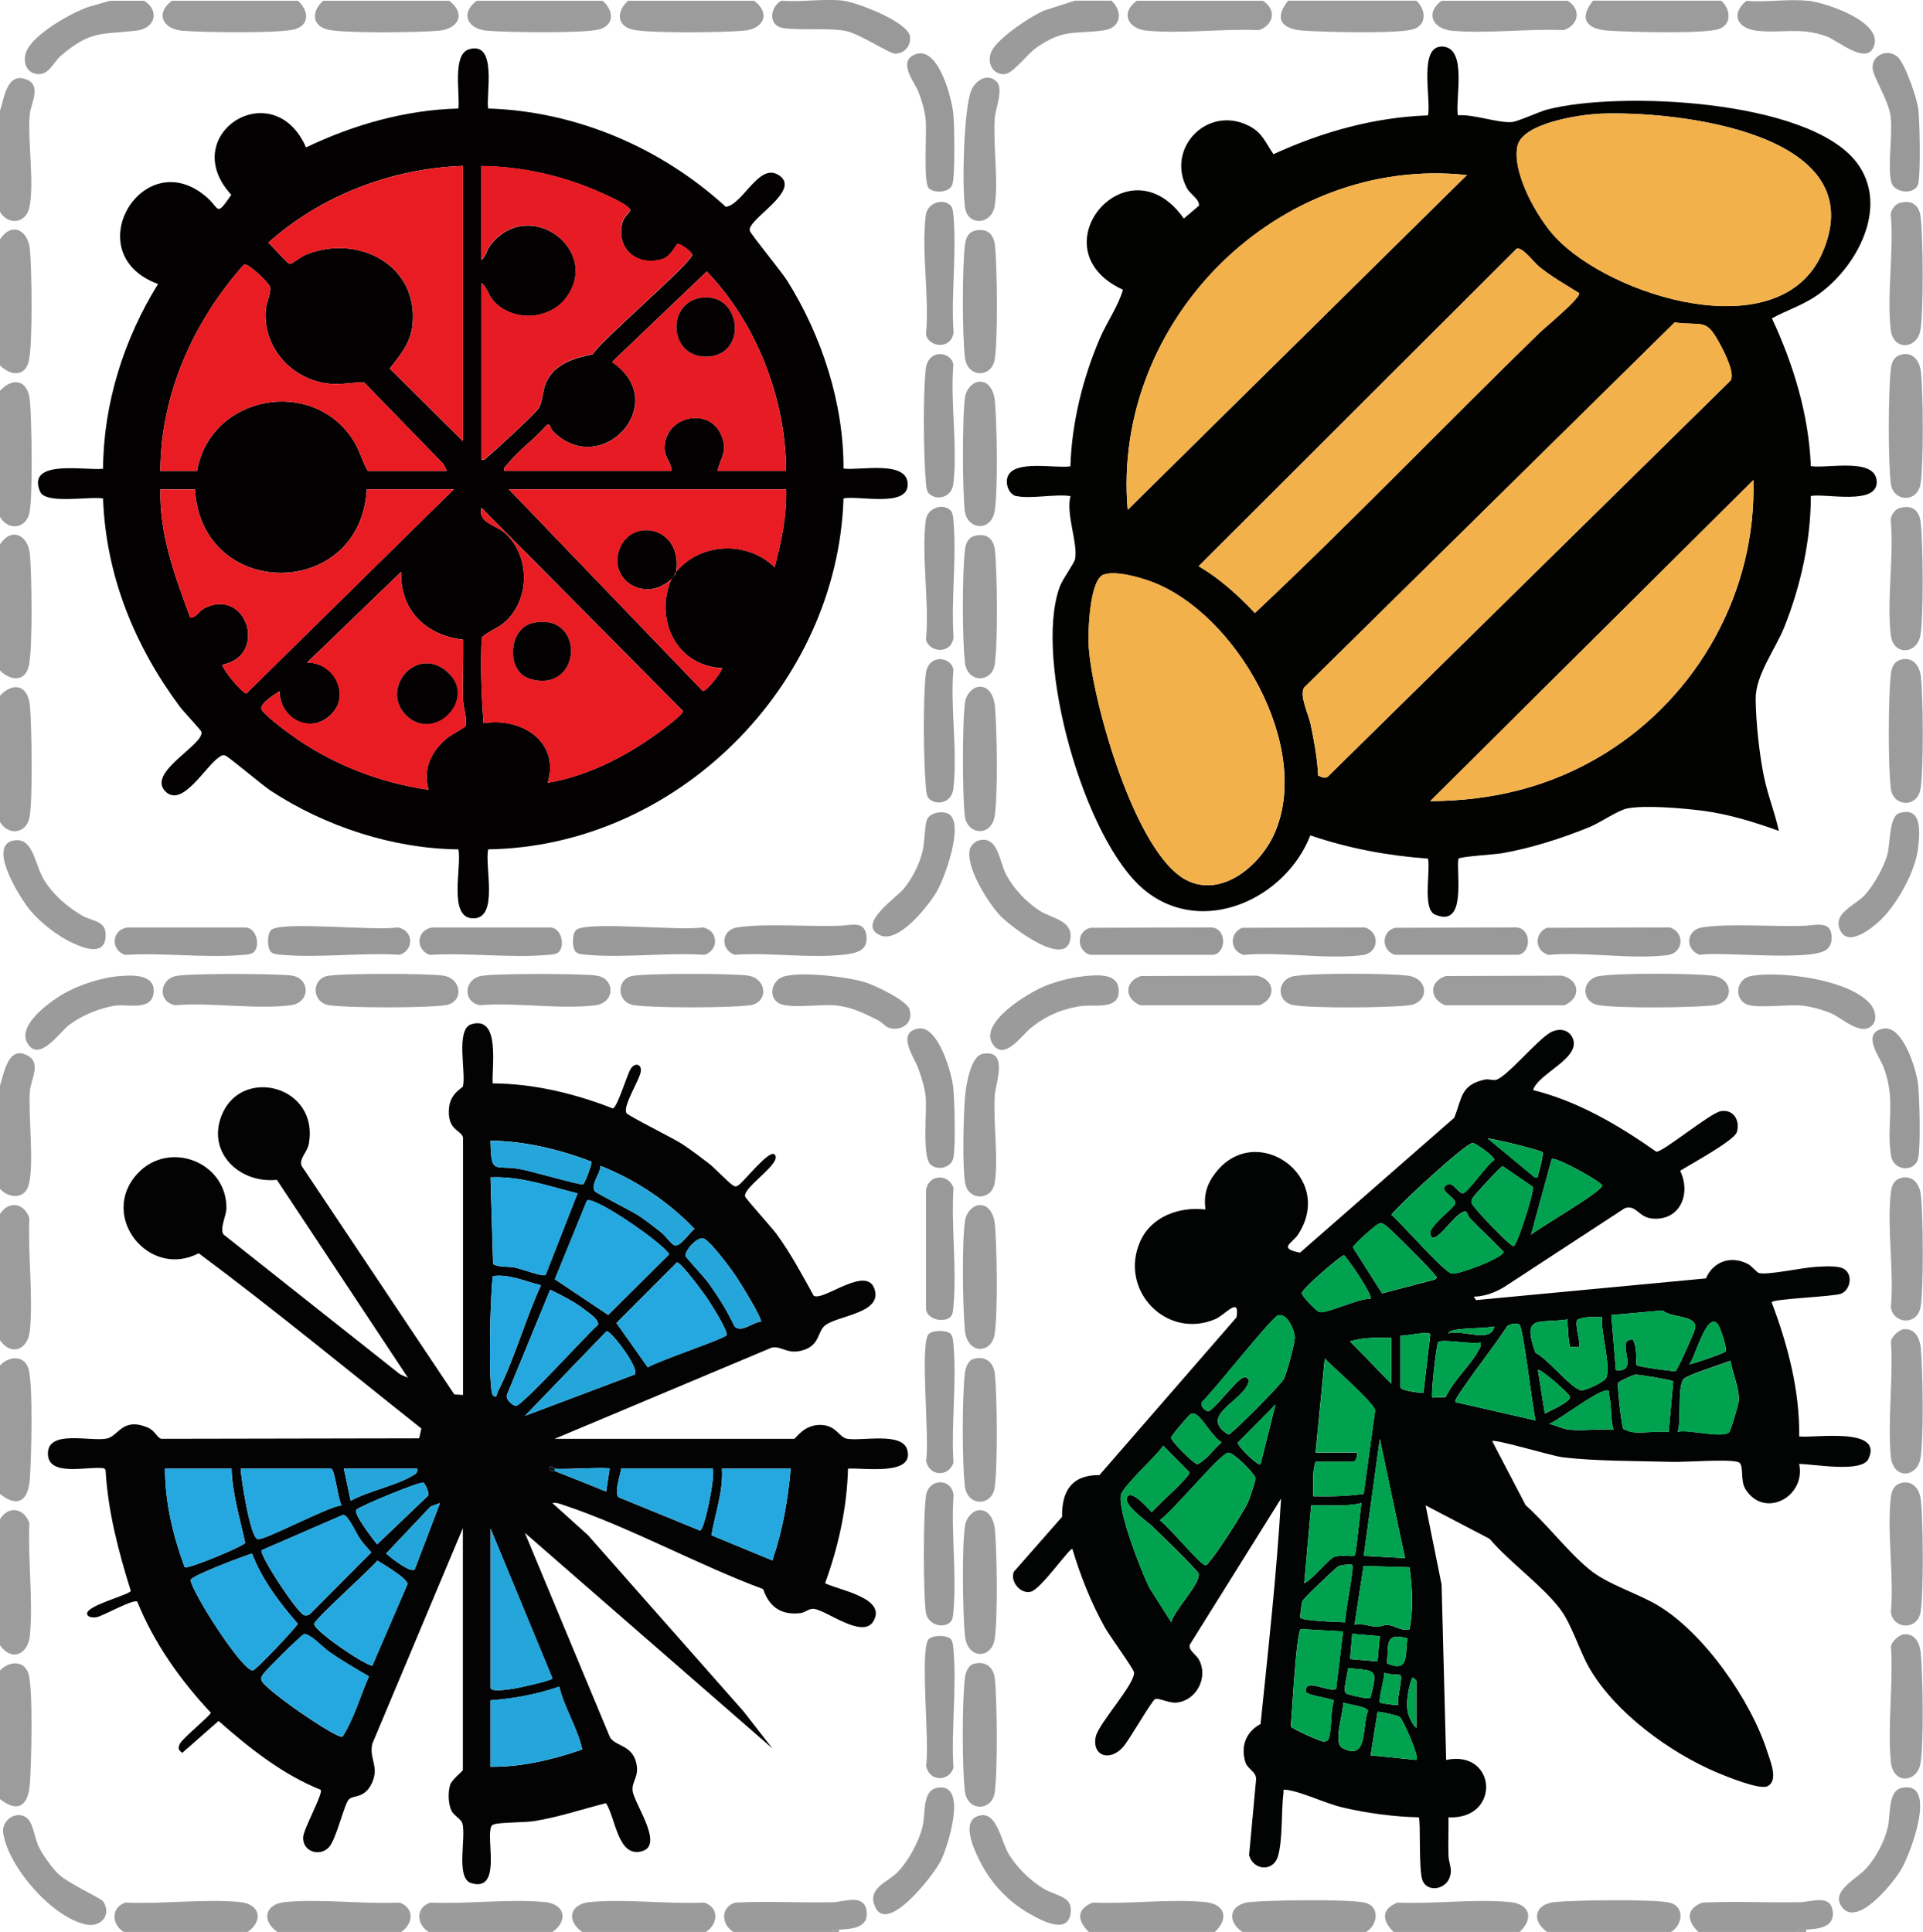 <?xml version="1.0" encoding="UTF-8"?>
<svg id="Layer_1" xmlns="http://www.w3.org/2000/svg" version="1.1" viewBox="0 0 201.12 202.08">
  <!-- Generator: Adobe Illustrator 29.5.0, SVG Export Plug-In . SVG Version: 2.1.0 Build 137)  -->
  <path d="M132.08.08c1.45.92,1.16,2.52-.41,3.07-3.76-.17-8.01.4-11.71.06-2.01-.18-2.81-1.88-1.07-3.13h13.19ZM0,140.18v-13.19c.91-1.45,2.52-1.16,3.07.41-.17,3.76.4,8.01.06,11.72-.18,2.02-1.88,2.81-3.13,1.07h0ZM0,172.09v-13.19c.91-1.45,2.52-1.16,3.07.41-.17,3.76.4,8.01.06,11.72-.18,2.02-1.88,2.81-3.13,1.07h0ZM163.96.08c1.45.92,1.16,2.52-.41,3.07-3.76-.17-8.01.4-11.71.06-2.01-.18-2.81-1.88-1.07-3.13h13.19ZM0,54.06v-13.19c1.44-1.52,2.94-1.06,3.13,1.07.18,2.02.32,10.03-.06,11.72s-2.23,1.85-3.07.41h0ZM0,85.96v-13.19c1.44-1.52,2.94-1.06,3.13,1.07.18,2.02.32,10.03-.06,11.72s-2.23,1.85-3.07.41h0Z" style="fill: #9c9c9c;"/>
  <path d="M174.75,202.08h-12.94c-1.68-1.17-1.33-2.93.83-3.13s10.19-.32,11.95.06c1.63.36,1.43,2.32.17,3.07h0ZM142.87,202.08h-12.94c-1.68-1.17-1.33-2.93.83-3.13s10.19-.32,11.95.06c1.63.36,1.43,2.32.17,3.07h0Z" style="fill: #9b9b9b;"/>
  <path d="M148.14.08c1.05.97,1.1,2.64-.46,3.01-1.84.45-9.2.27-11.41.11s-3.08-1.22-1.55-3.13h13.42Z" style="fill: #9c9c9c;"/>
  <path d="M57.77,202.08h-12.94c-1.29-.78-1.37-2.57.17-3.07,3.83.17,8.17-.4,11.95-.06,2.16.2,2.5,1.96.83,3.13h-.01Z" style="fill: #9b9b9b;"/>
  <path d="M0,156.26v-13.43c.96-1.05,2.64-1.1,3.01.46.45,1.85.27,9.21.11,11.42s-1.22,3.08-3.13,1.55h.01ZM180.03.08c1.05.97,1.1,2.64-.46,3.01-1.84.45-9.2.27-11.41.11s-3.08-1.22-1.55-3.13h13.42Z" style="fill: #9c9c9c;"/>
  <path d="M25.89,202.08h-12.94c-1.29-.78-1.37-2.57.17-3.07,3.83.17,8.17-.4,11.95-.06,2.16.2,2.5,1.96.83,3.13h-.01Z" style="fill: #9b9b9b;"/>
  <path d="M0,188.17v-13.43c.96-1.05,2.64-1.1,3.01.46.45,1.85.27,9.21.11,11.42s-1.22,3.08-3.13,1.55h.01ZM31.16.08c1.17,1.05,1.26,2.6-.46,3.01s-9.61.3-11.65.12-2.84-1.81-1.07-3.13h13.18ZM46.98.08c1.77,1.32,1,2.94-1.07,3.13s-9.93.3-11.65-.12-1.64-1.97-.46-3.01c0,0,13.18,0,13.18,0ZM63.04.08c1.17,1.05,1.26,2.6-.46,3.01s-9.61.3-11.65.12-2.84-1.81-1.07-3.13h13.18ZM78.87.08c1.77,1.32,1,2.94-1.07,3.13s-9.93.3-11.65-.12-1.64-1.97-.46-3.01c0,0,13.18,0,13.18,0Z" style="fill: #9c9c9c;"/>
  <path d="M60.89,202.08c-1.68-1.17-1.33-2.93.83-3.13,3.77-.34,8.11.23,11.95.06,1.57.55,1.44,2.23.17,3.07h-12.95ZM29.01,202.08c-1.68-1.17-1.33-2.93.83-3.13,3.77-.34,8.11.23,11.95.06,1.57.55,1.44,2.23.17,3.07h-12.95Z" style="fill: #9b9b9b;"/>
  <path d="M0,70.13v-13.19c1.23-1.86,2.94-.98,3.13,1.07s.3,9.91-.12,11.66-1.97,1.5-3.01.46ZM0,38.22v-13.19c1.23-1.86,2.94-.98,3.13,1.07s.3,9.91-.12,11.66-1.97,1.5-3.01.46Z" style="fill: #9c9c9c;"/>
  <path d="M127.05,202.08h-13.18c-1.21-1.19-1.31-2.39.41-3.07,3.76.17,8.01-.4,11.71-.06,2.13.19,2.58,1.69,1.07,3.13h-.01ZM158.93,202.08h-13.18c-1.21-1.19-1.31-2.39.41-3.07,3.76.17,8.01-.4,11.71-.06,2.13.19,2.58,1.69,1.07,3.13h-.01Z" style="fill: #9b9b9b;"/>
  <path d="M0,124.35v-10.8c.44-1.36.87-4.31,2.97-3.09,1.34.78.24,2.53.15,3.69-.18,2.52.5,7.9-.16,9.92-.46,1.4-2.09,1.25-2.96.28ZM0,22.15v-10.56c.45-1.32.72-4.19,2.87-3.23,1.47.66.33,2.55.24,3.59-.24,2.81.51,7.3-.05,9.79-.37,1.64-2.23,1.85-3.07.41h0Z" style="fill: #9c9c9c;"/>
  <path d="M87.74,201.84c-.26,0-.6-.08-.72.24h-10.31c-1.29-.78-1.37-2.57.17-3.07,3.42-.17,6.85.04,10.27-.04,1.08-.03,3.17-.91,3.47.84.32,1.87-1.56,1.96-2.88,2.03ZM189.13.08c1.86.21,7.63,2.15,6.9,4.63-.67,2.27-3.76-.45-4.99-.9-2.74-1.01-4.67-.3-7.31-.6-2.05-.23-2.75-1.77-1.08-3.12,2.06.17,4.46-.23,6.47,0h.01ZM188.89,201.84c-.31.02-.79-.13-.96.24h-10.31c-1.21-1.19-1.31-2.39.41-3.07,3.42-.15,6.85.02,10.27-.04,1.16-.02,3.28-.93,3.39,1.11.09,1.59-1.63,1.67-2.8,1.76ZM15.1.08c1.65,1.1,1.09,2.9-.83,3.12-3.69.43-4.79-.04-7.91,2.64-.78.67-1.23,1.99-2.39,1.91-1.25-.08-1.64-1.33-1.2-2.39C3.5,3.57,7.53,1.28,9.36.69L11.51.08h3.6-.01ZM116.26.08c1.24,1.21.97,2.85-.86,3.1-3.09.42-4.13-.2-7.04,1.83-.94.66-2.41,2.68-3.27,2.74-1.4.09-1.96-1.4-1.31-2.53.76-1.33,4-3.53,5.46-4.13l3.18-1.02h3.84Z" style="fill: #9b9b9b;"/>
  <path d="M88.21.08c1.42.17,6.74,2.2,6.96,3.73.14.97-.59,1.82-1.57,1.8-.57,0-3.64-2.04-5.09-2.36-1.82-.4-5.99.02-7.01-.43-1.2-.53-.79-2.23.23-2.75,2.05.18,4.47-.24,6.47,0h.01Z" style="fill: #999;"/>
  <path d="M188.89,201.84v.24h-.96c.17-.37.65-.22.96-.24ZM87.74,201.84v.24h-.72c.11-.32.46-.23.72-.24Z" style="fill: #9c9c9c;"/>
  <path d="M106.31,51.9c-.81-.17-1.22-1.34-.9-2.09.73-1.73,4.96-.79,6.54-1.03.14-4.54,1.29-9.2,3.07-13.36.74-1.72,1.91-3.36,2.43-5.11-9.2-4.23.51-15.8,6.36-7.45l1.58-1.34c.1-.67-.92-1.2-1.26-1.85-2.21-4.2,2.18-8.72,6.5-6.5,1.43.73,1.71,1.75,2.56,2.96,5.1-2.34,10.51-3.86,16.16-4.06.36-1.62-1.06-7.36,1.54-7.2s1.29,5.51,1.58,7.19c1.63-.13,4.15.81,5.62.71.66-.04,2.79-1.06,3.73-1.31,7.44-1.95,27.29-1.08,32.35,5.52,3.54,4.62-.02,11.13-4.23,13.98-1.51,1.02-3.06,1.48-4.62,2.34,2.26,4.85,3.85,10.07,4.07,15.46,1.69.28,6.78-.95,6.89,1.6s-5.4,1.22-6.89,1.52c0,4.62-1.06,9.4-2.76,13.67-.95,2.39-3.04,5.07-3.01,7.57s.37,5.65.85,8.04c.39,1.95,1.15,3.81,1.57,5.75-2.61-.94-5.3-1.77-8.06-2.12-1.98-.25-5.96-.6-7.82-.22-.95.2-2.78,1.46-3.85,1.91-2.88,1.19-6.15,2.23-9.22,2.77-.75.13-4.42.34-4.57.58-.22,1.72.88,7.24-2.43,5.84-1.35-.58-.46-4.54-.74-5.86-4.21-.3-8.31-1.07-12.31-2.43-2.59,6.66-11.25,10.64-17.28,5.77-6.36-5.13-11.67-24.15-8.94-31.73.31-.86,1.53-2.48,1.62-2.94.32-1.65-.98-4.69-.48-6.59-1.62-.24-4.14.32-5.63,0h-.02ZM167.27,11.9c-1.99.08-8.09.96-8.57,3.41-.55,2.8,2.07,7.45,3.95,9.47,5.78,6.23,23.46,11.72,27.9,1.76,5.64-12.67-15.22-14.98-23.27-14.65h0ZM153.42,18.31c-19.75-2.13-37.18,15.26-35.48,35.02l35.48-35.02ZM158.62,26.01l-33.26,33.21c2.23,1.31,4.12,3.03,5.88,4.9,10.12-9.52,19.76-19.56,29.72-29.27.57-.56,4.33-3.64,4.2-4.19-1.42-.89-2.88-1.71-4.19-2.77-.58-.47-1.7-2.06-2.36-1.89h0ZM137.87,81.13c.36.15.73.38,1.05.06l42.08-41.39c.45-.77-.62-2.88-1.08-3.74-1.53-2.84-1.67-1.94-4.78-2.33l-38.76,38.2c-.5.85.48,2.81.7,3.88.37,1.76.69,3.53.78,5.33h0ZM149.58,83.8c6.54-.03,12.62-1.51,18.2-4.94,9.84-6.06,15.93-17.01,15.6-28.65l-33.8,33.59ZM115.46,60.09c-1.53.53-1.68,6.12-1.59,7.52.36,5.71,4.89,21.85,10.29,24.49,3.69,1.81,7.63-1.6,9.1-4.84,4.1-9.07-3.99-23.14-12.85-26.42-1.23-.46-3.71-1.16-4.94-.74h-.01Z" style="fill: #020201;"/>
  <path d="M70.72,59.81c-.17.21-.16.34-.24.48-.05.08-.2.15-.24.24-2.52,2.53-6.43.38-5.55-2.8,1.03-3.72,6.73-2.81,6.03,2.08Z" style="fill: #030101;"/>
  <path d="M51.06,11.35c9.22.29,18.09,4.1,24.86,10.29,1.84-.32,3.42-4.59,5.48-3.35,2.62,1.58-3.3,4.65-2.98,5.84.11.39,3.31,4.27,3.91,5.23,3.62,5.77,5.91,12.82,5.89,19.65,1.64.25,6.88-.97,6.71,1.78-.14,2.28-5.16,1.02-6.71,1.34-.64,19.64-17.49,36.42-37.16,36.71-.4,1.74,1.14,7.22-1.56,7.22s-1.16-5.49-1.56-7.22c-6.83-.06-13.95-2.4-19.64-6.14-.82-.54-4.45-3.6-4.74-3.67-.33-.09-.44.04-.68.2-1.4.94-3.76,5.19-5.51,3.62-2.21-2,4.05-4.95,3.69-6.31-.04-.17-1.89-2.14-2.23-2.59-4.75-6.39-7.76-13.75-8.05-21.81-1.4-.26-6,.65-6.59-.72-1.47-3.46,4.83-2.16,6.59-2.39.04-6.8,2.18-13.58,5.75-19.32-8.61-3.17-1.49-14.96,5.17-9.01,1.29,1.16.89,2,2.49-.32-5.77-6.3,4.39-12.77,7.82-4.96,4.97-2.38,10.39-3.92,15.93-4.07.2-1.46-.68-5.68,1.13-6.2,2.97-.86,1.75,4.71,1.98,6.2h.01ZM48.42,17.35c-7.46.27-14.81,3.07-20.37,8.04.42.3,1.99,2.2,2.27,2.22.19.01,1.22-.78,1.63-.95,5.44-2.25,11.88,1.04,11.19,7.37-.21,1.9-1.29,3.1-2.38,4.52l7.65,7.59v-28.79h.01ZM50.34,17.35v9.84c.48-.31.56-1.04.96-1.56,4.06-5.17,11.63.55,7.91,5.52-1.79,2.4-5.76,2.53-7.66.24-.5-.6-.62-1.36-1.2-1.79v18.47c.42.1.48-.17.72-.36.72-.56,4.94-4.47,5.28-5.03.46-.77.37-1.77.74-2.62.86-2,2.97-2.61,4.9-3.01.96-1.52,10.52-9.69,10.4-10.41-.05-.31-1.18-1.15-1.53-1.13-.11,0-.72,1.33-1.56,1.59-2.61.81-4.89-1.03-4.22-3.75.17-.69.8-1.14.84-1.32.11-.49-2.43-1.59-2.94-1.82-3.92-1.78-8.31-2.8-12.63-2.84v-.02ZM46.74,49.26l-.36-.72-8.28-8.52c-1.16-.07-2.27.23-3.48.13-3.99-.31-7.18-3.74-6.82-7.8.06-.71.6-1.77.44-2.35-.09-.35-2.12-2.39-2.7-2.35-5.3,5.92-8.74,13.57-8.77,21.61h3.84c1.38-7.93,12.15-9.96,16.4-3.1.64,1.03.85,2.09,1.46,3.1h8.27ZM82.22,49.26c-.03-7.54-3.08-15.43-8.3-20.86l-9.91,9.46c6.34,4.32-1.17,12.42-6.24,7.19-.27-.28-.1-.74-.59-.59-1.16,1.38-3.01,2.68-4.08,4.07-.19.24-.46.3-.36.72h17.5c-.02-.87-.7-1.36-.73-2.29-.1-3.38,4.57-4.47,5.88-1.55.77,1.69.07,2.28-.36,3.84h7.19ZM20.38,51.18h-3.6c-.13,4.69,1.52,9.12,3.12,13.43.68-.02.91-.72,1.51-1.01,4.41-2.18,6.66,4.98,1.85,5.93-.01.47,2.07,3,2.52,3l21.69-21.36h-9.11c-.65,11.64-17.28,11.69-17.98,0h0ZM70.72,59.81c2.55-3.1,7.46-3.26,10.3-.48.7-2.65,1.28-5.4,1.2-8.16h-29.01l20.28,21.1c.43.09,2.18-2.25,2.01-2.39-4.8-.23-7.1-5.12-5.27-9.36.08-.08.18-.15.24-.24.11-.18.19-.15.24-.48h.01ZM57.29,81.88c4.09-.68,8.16-2.75,11.48-5.18.45-.33,2.72-1.96,2.65-2.34l-21.08-21.26c-.36,1.67,1.55,1.75,2.61,2.78,2.46,2.39,2.47,6.67,0,9.06-.77.75-1.82,1.03-2.57,1.74-.13,3-.04,5.98.2,8.96,3.93-.64,8,1.91,6.71,6.23h0ZM41.95,59.82l-9.83,9.48c2.9-.02,4.64,3.49,2.41,5.53s-5.27.25-5.29-2.53c-.5.32-1.92,1.19-1.92,1.8,0,.45,2.51,2.32,3.05,2.71,4.24,3.08,9.26,5.06,14.46,5.8-.65-2.15.27-4.01,1.92-5.4.39-.33,1.9-1.13,1.93-1.24.21-.87-.23-1.97-.26-2.83-.06-2.07.05-4.16.02-6.23-3.88-.45-6.6-3.05-6.49-7.1h0Z" style="fill: #030101;"/>
  <path d="M160.37,114.03c4.71,1.18,8.93,3.68,12.86,6.44.67.06,5.62-4.04,6.73-4.24,1.33-.24,2.06.96,1.69,2.19-.26.88-4.91,3.4-5.93,4.04,1.19,2.44-.05,5.32-2.99,4.99-1.37-.15-1.59-1.45-2.79-1.08l-12.62,8.25c-.97.58-2.04.99-3.19,1.01l.24.36,24.05-2.27c.77-1.8,2.65-2.42,4.4-1.5.44.23.91.9,1.18.95,1.05.2,4.59-.6,5.97-.66.8-.04,2.25-.16,2.89.22.95.57.69,2.19-.31,2.59-.78.31-7.26.54-7.26.9,1.69,4.47,2.94,9.21,2.88,14.03,1.55.2,8.83-1.03,7.25,2.34-.7,1.51-5.74.53-7.25.54.72,3.45-3.66,5.78-5.62,2.63-.6-.96-.09-2.61-.76-2.83-1.04-.34-5.42.02-6.93-.02-3.54-.1-8.06-.06-11.49-.49-1.06-.13-7.04-1.93-7.31-1.68l3.5,6.7c2.27,2.02,4.37,4.84,6.69,6.74,1.9,1.56,4.9,2.42,7.08,3.71,4.86,2.86,9.81,9.99,11.51,15.35.33,1.03,1.2,3.07-.02,3.61-.82.37-4.26-1.03-5.26-1.45-4.93-2.1-10.61-6.23-13.32-10.9-1.09-1.89-1.85-4.62-3.11-6.25-1.91-2.48-5.25-4.84-7.34-7.29l-6.69-3.5,1.67,8.28.48,18.35c5.3-1.11,5.75,6.27.24,6,.02,1.32-.04,2.65,0,3.97.02.91.5,1.45.07,2.45-.49,1.12-2.21,1.43-2.76.24-.47-1.01-.18-6.43-.42-6.66-2.65-.06-5.38-.43-7.96-1.03-1.8-.42-4.26-1.64-5.84-1.84-.48-.06-.31,0-.35.35-.24,1.9-.06,4.89-.58,6.62-.49,1.62-2.57,1.47-3.01-.14l.73-7.92c.04-.81-.88-1.07-1.11-1.78-.53-1.69.05-3.2,1.58-4.02.8-7.82,1.69-15.72,2.14-23.58l-9.55,15.29c-.15.61.66.99.97,1.57.99,1.86-.26,4.27-2.35,4.48-.81.08-1.9-.54-2.25-.36s-2.63,4.15-3.26,4.91c-1.45,1.74-3.39,1.01-2.93-1.01.31-1.38,4.17-5.56,3.99-6.72-.06-.38-2.57-3.83-3.03-4.66-1.45-2.59-2.56-5.38-3.41-8.23-.25-.19-3.23,4.13-4.31,4.46s-2.23-1.03-1.82-2.07l5.05-5.75c-.05-2.71,1.03-4.4,3.91-4.37l14.33-16.49c.39-2.3-1.17-.27-2.22.18-5.09,2.17-10.1-3.01-7.86-8.11,1.16-2.64,4.12-3.68,6.83-3.36-.18-1.54.13-2.64,1.07-3.85,4.24-5.46,12.56.42,8.62,6.47-.6.92-2.15,1.43.2,1.9l16.13-14.11c.85-2.1.65-3.44,3.22-4,.43-.09.81.14,1.19.02,1.13-.35,4.25-4.13,5.63-4.93.78-.45,1.8-.4,2.26.4,1.27,2.19-3.49,3.8-4.05,5.61h.04ZM161.32,120.52c-.2-.22-5.01-1.4-5.74-1.45l4.92,4.07c.5.08.28-.07.38-.33.13-.34.59-2.14.45-2.3h0ZM153.39,126.78c-.96-.56-3.47,4.1-3.81,2.24-.13-.74,2.54-2.71,2.62-3.15.09-.52-1.29-1.13-1.18-1.64.8-1.13,1.45.68,2,.58.51-.09,2.53-3.05,3.26-3.48.07-.33-1.91-1.76-2.27-1.77-.67-.02-7.66,6.4-8.49,7.51,1,.81,5.55,6.07,6.34,6.15s5.37-1.66,5.39-2.28c-1.13-1.19-2.35-2.3-3.49-3.48-.19-.2-.34-.67-.38-.69h.01ZM160.13,129.15c.81-.7,7.58-4.59,7.43-5.16-.11-.41-4.93-3.06-5.27-2.76l-2.16,7.92h0ZM160.33,124.15l-3.17-2.17c-.22.04-2.8,2.83-3.04,3.2-.16.24-.29.35-.2.68.11.41,4.05,4.57,4.4,4.49.56-.58,2.17-5.92,2.01-6.2ZM144.24,127.98c-.33.09-2.73,2.25-2.75,2.49l3.06,4.82,5.52-1.45c.38-.31.16-.24,0-.48-.34-.52-4.62-4.82-5.14-5.17-.24-.16-.35-.29-.68-.2h-.01ZM143.35,135.86c.27-.31-2.24-4.04-2.78-4.55-.29-.06-4.42,3.53-4.42,3.95,0,.33,1.58,1.93,1.84,1.98.88.17,4.15-1.48,5.36-1.39h0ZM171.18,142.8c.13.16,3.49.6,4.05.64.21-.13,1.95-4.03,2.05-4.45.37-1.45-2.53-1.11-3.39-1.92l-5.37.48.48,5.76c2.41.31.28-2.67,1.32-3.12.57-.24.48,0,.62.33.25.62.16,2.19.24,2.28h0ZM133.69,137.57c-.68.17-6.84,8.05-7.99,9.08-.22.38.34,1.01.71.95.5-.08,2.79-3.09,3.51-3.46.42-.22.46-.04.72.25-.41,2.14-5.38,3.59-2.24,5.62.29.06.39-.2.57-.33.71-.55,5.03-4.88,5.32-5.47.27-.55,1.16-3.77,1.13-4.34-.04-.78-.8-2.53-1.73-2.29h0ZM167.56,137.78c-.87,0-1.79-.12-2.6.27-.3.53.42,2.63.2,2.84-.03.03-.9.02-.94-.02-.14-.13-.31-2.45-.26-2.86-3.11.45-4.81-.57-3.37,3.5,1.21.53,3.71,3.71,4.75,3.91.48.09,2.53-.93,2.66-1.32.47-1.38-.6-4.72-.44-6.32h0ZM180.47,141.35c.2-.32-.57-2.53-.81-2.84-1.15-1.45-2.42,3.66-2.99,4.2.53-.07,3.69-1.18,3.8-1.35h0ZM158.9,138.54c-.26-.16-1.06-.07-1.29.21-1.41,2.16-3.05,4.17-4.49,6.3-.18.27-1.07,1.43-.9,1.61l8.39,1.92c-.34-1.18-1.28-9.77-1.71-10.04h0ZM156.29,138.75c-1.13.2-2.31.14-3.45.27-.28.03-1.31.11-1.35.45,1.42-.46,4.48,1.08,4.79-.72h.01ZM146.47,139.7v5.4c0,.36,1.97.59,2.4.6l.72-6.11c-.02-.44-2.72.2-3.12.12h0ZM145.51,139.94c-1.45-.03-2.92-.06-4.32.36l4.32,4.44v-4.8ZM154.85,140.42c-.81.26-4.17-.44-4.45,0-.16.24-.79,5.57-.59,5.77l1.39-.05c.77-1.71,2.56-3.28,3.41-4.86.16-.29.33-.46.23-.84h0ZM137.6,151.94h4.31c.1.28-.11.96-.36.96h-3.96c-.39,1.16-.21,2.4-.24,3.6,1.77.04,3.52,0,5.27-.24l1.2-8.75c-.07-.7-4.47-4.59-5.27-5.4l-.96,9.84h.01ZM180.98,142.34c-.78.31-4.6,1.5-4.91,1.92-.67.91-.19,4.23-.6,5.51,1.06-.31,4.78.75,5.4,0,.17-.2.97-2.91.99-3.28.06-1.27-.67-2.9-.88-4.17v.02ZM161.57,147.86c.45-.26,2.75-1.22,2.63-1.78-.04-.16-1.07-1.1-1.32-1.33-.18-.17-1.88-1.62-2.03-1.44l.72,4.56h0ZM170.56,149.78c1.18.18,2.73-.13,3.96,0l.48-5.28c-.12-.16-3.63-.73-3.95-.71-.27.02-1.78.72-1.82.87-.1.38.38,4.63.55,4.81.03.03.69.29.78.3h0ZM164.08,149.54c1.48.16,3.17-.11,4.67,0-.36-1.21-.17-2.5-.48-3.72-.07-.26.17-.46-.36-.36-1.18.22-4.54,2.86-5.87,3.48.61.13,1.45.54,2.04.6ZM131.84,153.14l1.56-6.23-3.94,3.99c-.06.34,2.13,2.51,2.38,2.25h0ZM124.57,147.88c-.16.04-2.09,2.3-2.09,2.5,0,.36,2.38,2.77,2.77,2.77.99-.48,1.67-1.56,2.51-2.29-.9-.53-1.85-2.27-2.5-2.78-.24-.18-.37-.29-.69-.2h0ZM146.95,162.98l-2.64-12.47-1.68,12.23,4.32.24h0ZM117.94,156.5c.58-.58,2.12,1.32,2.52,1.67.5-.65,4.02-3.71,3.94-4.16l-2.74-2.79c-.68,1.05-4.27,4.28-4.43,5.16-.32,1.72,2.11,7.95,2.99,9.72l2.28,3.59c.26-1.23,3.13-4.09,2.85-5.1-.09-.34-4.23-4.35-4.88-4.98-.44-.42-3.27-2.37-2.52-3.11h-.01ZM128.41,151.96c-.94.25-5.8,6.18-7.12,7.05.82.55,4.17,4.55,4.69,4.67.35.08.38-.21.55-.39.74-.78,3.49-5.08,3.97-6.1.17-.36.81-2.27.82-2.54,0-.41-2.36-2.83-2.9-2.69h-.01ZM142.39,157.22c-1.72.41-3.5.18-5.26.25l-.73,8.14c.89-.4,2.46-2.46,3.12-2.75.6-.27,2.01,0,2.14-.14.2-.19.59-4.78.73-5.5ZM141.43,163.69c-.1-.1-1.16,0-1.44.13-.24.11-3.68,3.39-3.78,3.65-.08.21-.28,1.63-.2,1.75.24.33,3.98.45,4.69.47-.09-.82.97-5.75.72-6h0ZM147.42,163.94l-4.81-.14-.94,6.14c.8-.18,1.6.18,2.3.22.4.02.76-.23,1.16-.2.68.04,1.47.7,2.29.46.41-2.14.29-4.32,0-6.47h0ZM140.47,170.65l-4.41-.25c-.49.13-.93,8.97-1.07,10.18.08.23,3.11,1.59,3.45,1.59.3,0,.46-.12.55-.4.31-1.03.15-2.79.51-3.91-.09-.13-2.13-.46-2.57-.67-.34-.17-.49-.16-.3-.65.3-.77,2.4.46,3.11.12l.72-6h.01ZM144.3,171.14l-2.87-.24-.23,2.63,2.87.25.23-2.63h0ZM147.19,171.37c-2.44-.65-1.92.65-2.13,2.61,2.32,1.06,1.91-.95,2.13-2.61ZM143.33,177.59c.77-3.07.66-2.83-2.38-3.1.06.63-.52,2.13-.21,2.61.1.15,2.37.67,2.59.49h0ZM146.46,175.21c-.06-.06-1.35-.04-1.67-.24.02.52-.65,2.91-.47,3.11.06.07,1.82.34,1.91.25-.16-.56.5-2.86.24-3.12h-.01ZM148.14,180.73v-4.92s-.35-.48-.48-.24c-.37,1.08-.67,2.57-.37,3.73.07.27.54,1.3.85,1.43h0ZM140.47,178.09c.08,1.06-1.1,4.2-.07,4.75,2.71,1.45,2.01-2.29,2.68-3.89-.12-.46-2.08-.65-2.61-.86h0ZM146.41,179.59c-.16-.13-2.23-.6-2.33-.53l-.73,4.55,4.79.48c.34-.34-1.44-4.26-1.74-4.5h.01Z" style="fill: #020403;"/>
  <path d="M48.42,118.95c-.22-.78-1.7-.73-1.45-3.12.16-1.49,1.41-2.03,1.45-2.2.35-1.43-.81-6,.89-6.5,3.08-.92,2.09,4.6,2.22,6.19,4.3.03,8.58,1.06,12.56,2.62.49-.11,1.46-3.46,1.87-4.13.45-.73,1.2-.5,1.05.32-.16.9-1.92,3.62-1.48,4.31.18.28,4.97,2.66,5.87,3.26s1.91,1.36,2.77,2.02c.6.47,2.09,2.06,2.53,2.29.23.12.24.12.48,0,.54-.28,3.27-3.84,3.84-3.25.85.89-3.34,3.42-3.09,4.39.07.25,2.82,3.28,3.29,3.93,1.48,2.03,2.67,4.25,3.88,6.45,1.02.65,5.81-3.49,6.43-.44.47,2.29-3.93,2.53-5.23,3.54-.82.64-.53,2.01-2.22,2.57s-2.27-.43-3.35-.25l-22.72,9.55h25.05c.17,0,1.02-1.55,2.87-1.45,1.57.09,1.81,1.28,2.65,1.44,1.5.29,5.75-.74,6.3,1.14.83,2.81-4.73,1.85-6.19,1.99-.11,4.11-1,8.15-2.4,11.99,1.51.73,6.5,1.55,5.05,3.98-1.11,1.85-4.81-1.09-6.18-1.3-.54-.08-.9.36-1.39.43-2.02.28-3.33-.63-3.95-2.5-6.89-2.56-14-6.51-20.92-8.81-.38-.13-.71-.26-1.13-.19l3.72,3.35,16.3,18.47,2.99,3.84-25.89-22.55,8.92,21.42c.63.93,2.25.79,2.71,2.56.4,1.52-.46,1.97-.36,2.98.13,1.33,3.3,5.64,1.03,6.33-2.58.79-2.78-3.44-3.81-5.01-2.5.63-4.93,1.46-7.48,1.87-1.05.17-3.53.12-4.22.34-.32.1-.34.28-.39.57-.29,1.55,1.02,6.48-1.99,5.59-1.69-.5-.51-4.8-.94-6.26-.14-.46-.88-.81-1.12-1.28-.37-.72-.4-1.97-.16-2.74.17-.56,1.33-1.44,1.33-1.55v-25.31l-9.47,22.55c-.36,1.6.74,2.35-.02,4.06s-1.94,1.28-2.43,1.76-1.31,4.15-2.08,5c-.95,1.04-2.79.49-2.7-1.06.05-.88,2.11-4.55,1.83-4.94-4.02-1.62-7.46-4.36-10.68-7.2l-3.8,3.34c-.41-.31-.47-.48-.24-.96.26-.56,3.23-2.98,3.23-3.24-3.19-3.41-5.93-7.27-7.69-11.62-.42-.3-3.55,1.48-4.23,1.62-.34.07-.94.05-1.02-.32-.18-.88,4.48-2.01,4.57-2.43-1.3-4.16-2.38-8.26-2.64-12.65l-.16-.17c-1.61-.27-5.87.98-5.87-1.54s4.42-1.23,6.13-1.56c1.28-.25,1.61-2.26,4.29-1.17.79.32,1.04,1.15,1.46,1.19l26.95-.05.23-1.03c-7.72-6.12-15.4-12.46-23.29-18.33-5.23,2.73-10.48-3.91-6.4-8.33,3.28-3.55,9.32-1.24,9.3,3.6,0,.79-.72,2.11-.31,2.76l18.47,14.63.83.37-13.71-20.71c-4.04.42-7.52-3.06-5.64-7.06,2.24-4.76,10.01-2.67,8.99,3.24-.16.95-1,1.52-.79,2.32l16,23.95.91.05v-26.99.03ZM61.83,121.49c-3.35-1.27-6.93-2.14-10.53-2.18.07,3.59.34,2.54,2.94,2.94,1.09.17,6.37,1.72,6.74,1.63.15-.04,1.01-2.19.86-2.4h0ZM62.81,121.95c0,.8-1.06,1.93-.61,2.64.14.22,3.84,2.06,4.62,2.58s1.61,1.16,2.34,1.74c.41.33,1,1.16,1.33,1.33.6.31,1.63-1.34,2.15-1.69-2.73-2.86-6.14-5.14-9.82-6.6h-.01ZM60.41,124.83c-3.01-.75-5.94-1.82-9.11-1.68l.27,9.08c.75.38,1.59.2,2.38.38.63.14,2.82.96,3.11.75l3.34-8.53h0ZM61.39,125.57l-3.36,8.24,5.58,3.73,6.38-6.34c-.71-1.22-7.87-6.14-8.6-5.62h0ZM79.58,138.26c.21-.28-2.28-4.3-2.68-4.87-.66-.95-2.32-3.18-3.18-3.78-.7-.48-2.15,1.26-2.02,1.77.05.17,1.95,2.21,2.33,2.73,1.06,1.45,2.03,3,2.8,4.64.77.71,1.9-.49,2.76-.49h-.01ZM75.97,139.68c.26-.37-1.62-3.3-1.99-3.85-.42-.63-2.68-3.7-3.18-3.79l-6.33,6.34,3.28,4.64c.97-.63,7.96-2.97,8.22-3.35h0ZM56.57,134.43c-1.66-.39-3.26-1.18-5.02-.95-.28,1.54-.52,11.94,0,12.46.41.42.41-.16.5-.34,1.75-3.42,2.9-7.65,4.53-11.17h0ZM57.54,134.91l-4.52,10.98c-.17.48.5,1.06.91,1.16.59.14,7.51-7.56,8.61-8.47.15-.55-1-1.28-1.43-1.62-1.09-.84-2.34-1.45-3.57-2.06h0ZM66.39,143.77c.54-.63-2.5-4.61-2.95-4.53l-8.54,8.86,11.49-4.33ZM58.01,153.62s-.71-.61-.48.12c.08.26.33.06.48.12,1.79.72,3.6,1.42,5.39,2.16l.36-2.4c-.2-.21-4.85.12-5.75,0ZM24.21,153.62h-6.95c0,3.54.84,7.04,2.06,10.33.63.09,6.21-2.24,6.32-2.57-.54-2.57-1.35-5.11-1.42-7.76h0ZM34.64,153.62h-9.47c.04,1,1.01,7.27,1.79,7.38s7.32-3.4,8.76-3.55c-.39-.64-.68-3.7-1.08-3.83ZM43.63,153.62h-7.67l.72,3.36c1.82-1.01,4.69-1.58,6.4-2.59.33-.19.64-.29.55-.77ZM74.55,153.62h-9.59c-.06.72-.79,2.55-.24,3l8.5,3.48c.47-.1,1.59-5.61,1.33-6.47h0ZM82.7,153.62h-7.19c.15,2.38-.72,4.65-1.1,6.97l6.37,2.63c1.07-3.1,1.63-6.33,1.92-9.6ZM44.31,155.09c-.33-.19-6.84,2.52-7.05,2.84-.3.46,1.79,3.1,2.18,3.61l5.28-5.04c.3-.23-.3-1.34-.41-1.4h0ZM46.02,157.22l-.97.35-4.67,4.93c.45.39,2.49,2.04,2.99,1.67,0,0,2.65-6.95,2.65-6.95ZM35.89,158.45l-8.54,3.71c-.15.66,3.8,6.62,4.46,6.79.27.07.49,0,.69-.2l6.33-6.37c-.43-.48-.95-1.04-1.29-1.58-.3-.48-1.17-2.37-1.65-2.34h0ZM51.3,159.86v16.67c0,.51,2.02.15,2.48.09.5-.07,3.97-.85,4-1.06l-6.49-15.7h.01ZM26.36,162.5c-.88.27-6.33,2.3-6.44,2.78.29,1.5,5.49,9.62,6.54,9.44.33-.06,4.26-4.2,4.69-4.87-1.92-2.21-3.73-4.59-4.79-7.35ZM39.47,163.24c-.76.94-6.51,6.07-6.61,6.61-.11.65,5.05,4.19,6.07,4.39l3.69-8.55c0-.57-2.53-2.08-3.16-2.45h.01ZM31.81,170.92c-.29.08-4,3.77-4.26,4.16-.16.24-.29.35-.2.68.24.9,7.75,6.07,8.46,5.91,1.23-1.91,1.85-4.23,2.77-6.32-1.41-.82-2.81-1.64-4.15-2.57-.57-.4-2.09-1.99-2.63-1.85h.01ZM51.3,177.85v6.96c3.28.03,6.53-.76,9.6-1.81-.5-2.26-1.86-4.31-2.41-6.58-2.32.81-4.74,1.25-7.19,1.44h0Z" style="fill: #030304;"/>
  <path d="M198.9,37.07c1.19-.25,1.86.69,1.99,1.75.26,2.17.3,9.67-.02,11.75s-2.87,1.93-3.11.03c-.3-2.34-.27-9.63,0-12.01.09-.74.34-1.34,1.14-1.51h0ZM198.9,68.97c1.19-.25,1.86.69,1.99,1.75.26,2.17.3,9.67-.02,11.75s-2.87,1.93-3.11.03c-.3-2.34-.27-9.63,0-12.01.09-.74.34-1.34,1.14-1.51h0ZM101.81,142.15c1.21-.37,2.09.31,2.23,1.51.25,2.15.31,9.95-.02,11.99-.31,1.91-2.86,1.96-3.11-.22-.29-2.48-.29-9.28,0-11.77.06-.55.31-1.33.89-1.51h0ZM101.81,174.05c1.21-.37,2.09.31,2.23,1.51.25,2.15.31,9.95-.02,11.99-.31,1.91-2.86,1.96-3.11-.22-.29-2.48-.29-9.28,0-11.77.06-.55.31-1.33.89-1.51h0ZM199.11,139.04c1.19-.13,1.69.97,1.78,1.97.21,2.4.33,9.28-.03,11.51-.32,2.01-2.88,2.34-3.11-.22-.34-3.81.27-8.13.02-12,.08-.52.86-1.21,1.34-1.27h0ZM102.06,56.02c1.17-.24,1.85.36,1.99,1.51.25,2.17.32,9.94-.02,11.99-.31,1.91-2.86,1.96-3.11-.22-.29-2.47-.29-9.29,0-11.77.09-.74.34-1.35,1.14-1.51ZM199.11,170.95c1.19-.13,1.69.97,1.78,1.97.21,2.4.33,9.28-.03,11.51-.32,2.01-2.88,2.34-3.11-.22-.34-3.81.27-8.13.02-12,.08-.52.86-1.21,1.34-1.27h0ZM102.06,24.11c1.17-.24,1.85.36,1.99,1.51.25,2.17.32,9.94-.02,11.99-.31,1.91-2.86,1.96-3.11-.22-.29-2.47-.29-9.29,0-11.77.09-.74.34-1.35,1.14-1.51ZM198.9,123.19c1.19-.25,1.86.69,1.99,1.75.25,2.1.31,9.76-.02,11.75s-2.88,1.81-3.11.03c.35-3.8-.43-8.3,0-12.01.09-.74.34-1.34,1.14-1.51h0ZM102.29,71.85c1.15-.18,1.67,1.04,1.76,1.99.22,2.38.33,9.3-.02,11.51s-2.86,1.99-3.12.03-.28-10.02.03-11.99c.1-.67.68-1.43,1.36-1.54h-.01ZM198.65,53.15c1.32-.39,2.08.22,2.23,1.5.25,2.16.31,9.69-.02,11.75s-2.85,2.23-3.11.02c-.43-3.72.34-8.21,0-12.01-.02-.5.44-1.12.9-1.26h0ZM102.29,39.94c1.15-.18,1.67,1.04,1.76,1.99.22,2.38.33,9.3-.02,11.51s-2.86,1.99-3.12.03-.28-10.02.03-11.99c.1-.67.68-1.43,1.36-1.54h-.01ZM135.38,102.1c1.87-.34,9.95-.31,11.9-.04,2.18.31,2.24,2.85.03,3.1s-9.92.32-11.98-.02c-1.89-.31-1.85-2.7.04-3.05h.01ZM198.9,155.1c1.19-.25,1.86.69,1.99,1.75.25,2.1.31,9.76-.02,11.75s-2.88,1.81-3.11.03c.35-3.8-.43-8.3,0-12.01.09-.74.34-1.34,1.14-1.51h0ZM167.26,102.1c1.87-.34,9.95-.31,11.9-.04,2.18.31,2.24,2.85.03,3.1s-9.92.32-11.98-.02c-1.89-.31-1.85-2.7.04-3.05h.01ZM198.65,21.24c1.32-.39,2.08.22,2.23,1.5.25,2.16.31,9.69-.02,11.75s-2.85,2.23-3.11.02c-.43-3.72.34-8.21,0-12.01-.02-.5.44-1.12.9-1.26h0ZM34.21,102.09c1.37-.3,10.64-.28,12.16-.04,1.97.31,2.15,2.79.24,3.09s-10.39.3-12.2,0-1.84-2.69-.2-3.05ZM50.27,102.09c1.31-.29,10.71-.27,12.16-.04,1.91.31,1.95,2.86-.22,3.11-3.7.43-8.19-.32-11.98-.02-1.85-.29-1.73-2.66.04-3.05ZM66.09,102.09c1.37-.3,10.64-.28,12.16-.04,1.97.31,2.15,2.79.24,3.09s-10.39.3-12.2,0-1.84-2.69-.2-3.05ZM119.31,102.09l12.16-.04c1.91.43,2.03,2.39.25,3.1h-12.45c-1.68-.67-1.71-2.47.05-3.06h-.01ZM151.19,102.09l12.16-.04c1.91.43,2.03,2.39.25,3.1h-12.45c-1.68-.67-1.71-2.47.05-3.06h-.01ZM18.39,102.09c1.31-.29,10.71-.27,12.16-.04,1.91.31,1.95,2.86-.22,3.11-3.7.43-8.19-.32-11.98-.02-1.85-.29-1.73-2.66.04-3.05ZM102.29,126.07c1.15-.18,1.67,1.04,1.76,1.99.22,2.4.32,9.27-.03,11.51-.32,2.06-2.88,2.14-3.11-.45-.22-2.42-.33-9.26.03-11.51.1-.67.68-1.43,1.36-1.54h-.01ZM102.29,157.98c1.15-.18,1.67,1.04,1.76,1.99.22,2.4.32,9.27-.03,11.51-.32,2.06-2.88,2.14-3.11-.45-.22-2.42-.33-9.26.03-11.51.1-.67.68-1.43,1.36-1.54h-.01ZM102.78,110.23c2.76-.5,1.33,3.09,1.25,4.39-.16,2.76.41,6.56,0,9.11-.31,1.89-2.78,1.89-3.09,0s-.17-6.9-.02-8.87c.09-1.18.54-4.39,1.87-4.63h-.01ZM104.22,8.53c.78.78-.13,2.87-.19,3.89-.17,2.78.41,6.52,0,9.11-.32,2-2.78,2.13-3.09.24-.35-2.17-.15-10.32.63-12.29.4-1.02,1.69-1.91,2.65-.95Z" style="fill: #9c9c9c;"/>
  <path d="M82.15,102.09c1.95-.44,6.37.06,8.35.66.98.3,4.34,1.89,4.62,2.82.41,1.36-.66,2.24-1.98,1.99-.49-.09-.83-.6-1.32-.85-1.49-.74-2.74-1.39-4.45-1.55-1.56-.14-4.34.31-5.64-.11-1.48-.48-1.16-2.61.42-2.96ZM6.08,196c.99.97,4.49,2.57,4.69,2.86.91,1.3-.08,2.76-1.72,2.45-3.55-.69-8.16-6-8.71-9.54-.24-1.52,1.65-2.58,2.65-1.43.46.52.69,2.04,1.04,2.79.38.81,1.41,2.25,2.05,2.87ZM195.79,107.26c-1.16,1.16-3.15-.79-4.26-1.26-.85-.36-2.11-.72-3.02-.81-1.56-.16-4.42.29-5.67-.08-1.47-.43-1.45-2.76.44-3.05,3.13-.49,10.16.4,12.34,2.97.5.58.76,1.64.17,2.24h0ZM1.37,87.93c2.11-.47,2.26,2.52,3.23,4.1s2.38,2.78,3.95,3.72c1.13.68,2.66.47,2.49,2.32-.18,1.96-2.36,1.07-3.46.56-1.53-.71-3.26-2.05-4.35-3.32-1.01-1.17-4.6-6.78-1.86-7.39h0ZM113.33,102.11c1.51-.14,3.8-.39,3.67,1.73-.11,1.8-2.68,1.21-3.91,1.39-2.03.29-3.76,1.05-5.33,2.34-.9.73-2.79,3.53-3.98,1.57-1.34-2.22,3.8-5.32,5.53-6.01,1.19-.48,2.74-.89,4.02-1.01h0ZM97.98,187.01c3.32-.68,1.19,6.05.42,7.63-.69,1.39-5.81,8.1-6.97,4.57-.58-1.77,1.39-2.32,2.42-3.36,1.15-1.17,2.25-3.2,2.64-4.8.33-1.35-.06-3.72,1.49-4.04h0ZM198.9,187.01c3.87-.82.86,7.02-.08,8.57-.87,1.45-4.79,6.32-6.3,3.71-.92-1.59,1.72-2.76,2.73-3.93s1.86-2.77,2.2-4.27c.31-1.34-.02-3.77,1.45-4.08h0ZM12.42,102.11c1.33-.13,3.83-.26,3.65,1.7s-2.67,1.21-3.93,1.37c-1.63.21-3.61,1.04-4.92,2.03-.99.75-3.12,3.97-4.35,1.91-1.03-1.72,1.82-3.91,3.15-4.79,1.75-1.16,4.31-2.03,6.4-2.23h0ZM102.29,87.93c2.08-.62,2.2,2.11,2.9,3.47.77,1.51,2.14,2.96,3.56,3.87,1.27.81,3.38.98,3.21,2.81-.31,3.4-6.26-1.15-7.33-2.28-1.27-1.33-3.72-5.19-3.18-7.03.09-.3.54-.75.84-.84ZM102.54,189.88c1.77-.31,2.15,2.75,2.99,4.11s2.23,2.74,3.63,3.57,3.16.76,2.79,2.71c-.4,2.11-3.18.51-4.23-.07-2.09-1.16-3.86-2.98-5-5.07-.66-1.21-2.5-4.83-.18-5.24h0ZM99.42,85.3c1.27,1.27-.59,6.47-1.43,7.93s-3.98,5.48-5.94,4.6c-2.54-1.14,1.72-3.92,2.51-4.91.87-1.09,1.58-2.48,1.92-3.84.24-.96.23-2.77.48-3.36.35-.82,1.89-.99,2.46-.43h0ZM198.65,85.05c2.42-.74,2.14,2.06,1.96,3.65-.27,2.4-2.12,5.74-3.83,7.44-.93.92-3.73,3.22-4.43.87-.47-1.57,1.73-2.36,2.66-3.36s2.05-2.97,2.4-4.32c.3-1.13.15-3.95,1.24-4.28h0Z" style="fill: #9b9b9b;"/>
  <path d="M96.06,107.59c2.02-.36,3.46,4.54,3.63,6.11.15,1.43.27,6.13.02,7.4-.19,1-1.59,1.41-2.38.71-.91-.79-.36-5.63-.52-7.16-.1-.92-.44-1.97-.75-2.85-.4-1.14-2.39-3.79,0-4.22h0ZM196.98,107.59c2.05-.37,3.47,4.33,3.63,5.87s.27,6.29.02,7.64c-.28,1.52-2.58,1.49-2.86-.25-.51-3.28.57-5.74-.79-9.28-.39-1.01-2.36-3.55,0-3.98h0ZM198.42,5.9c.8.66,2.11,4.45,2.22,5.57.14,1.45.24,6.38,0,7.67s-2.5,1.08-2.82-.04c-.44-1.54.14-4.99-.08-6.88-.2-1.73-1.82-4.13-1.89-5.08-.09-1.38,1.54-2.07,2.57-1.23h0ZM97.14,19.69c-.59-.59-.19-5.91-.33-7.23-.09-.88-.42-2.02-.75-2.85-.41-1.04-2.18-3.1-.42-3.89,2.46-1.1,3.91,4.51,4.07,6.23.11,1.21.19,6.42-.1,7.33s-1.94.94-2.47.41ZM145.92,97.05l12.64-.04c1.6.07,1.63,2.59.25,2.86h-12.93c-1.42-.44-1.44-2.48.05-2.82h-.01ZM188.84,96.83c.92-.04,2.45-.48,2.68.78.12.62.04,1.27-.45,1.69-1.54,1.3-10.88.21-13.32.57-1.51-.53-1.44-2.59.25-2.86,2.85-.45,7.65-.04,10.84-.18ZM114.04,97.05l12.64-.04c1.6.07,1.63,2.59.25,2.86h-12.93c-1.42-.44-1.44-2.48.05-2.82h-.01ZM87.93,96.83c1.15-.05,2.48-.54,2.68,1.03s-1.01,1.84-2.3,1.99c-3.58.42-7.82-.25-11.47.02-1.51-.53-1.44-2.59.25-2.86,2.84-.45,7.66-.05,10.84-.18ZM97.14,83.51c-.26-.26-.28-.88-.31-1.25-.24-2.82-.31-9.03,0-11.77.24-2.11,2.61-1.85,2.88-.47-.33,3.95.45,8.62,0,12.47-.17,1.5-1.78,1.83-2.58,1.02h.01ZM97.14,51.6c-.26-.26-.28-.88-.31-1.25-.24-2.82-.31-9.03,0-11.77.24-2.11,2.61-1.85,2.88-.47-.33,3.95.45,8.62,0,12.47-.17,1.5-1.78,1.83-2.58,1.02h.01ZM129.86,97.05l12.89-.04c1.61.5,1.47,2.66-.22,2.89-3.76.49-8.59-.38-12.47-.02-1.42-.43-1.51-2.19-.2-2.82h0ZM99.42,21.49c.26.26.28.88.31,1.25.32,3.84-.27,8.12,0,12.02-.24,1.87-2.63,1.56-2.88.22.37-3.89-.51-8.72-.02-12.48.17-1.3,1.81-1.79,2.59-1.01ZM161.74,97.05l12.89-.04c1.61.5,1.47,2.66-.22,2.89-3.76.49-8.59-.38-12.47-.02-1.42-.43-1.51-2.19-.2-2.82h0ZM99.42,53.39c.26.26.28.88.31,1.25.32,3.84-.27,8.12,0,12.02-.24,1.87-2.63,1.56-2.88.22.37-3.89-.51-8.72-.02-12.48.17-1.3,1.81-1.79,2.59-1.01ZM60.23,99.58c-.43-.43-.42-2.03.1-2.36,1.34-.85,10.89.17,13.13-.21,1.65.24,1.79,2.32.25,2.86-3.96-.25-8.32.34-12.23.01-.37-.03-.99-.04-1.25-.31h0ZM99.42,169.64c-.79.78-2.42.29-2.59-1.01-.27-2.09-.29-10.21.03-12.23.28-1.76,2.65-1.84,2.87-.03-.27,3.89.32,8.17,0,12.02-.03.37-.04.99-.31,1.25h0ZM99.42,171.43c.26.26.28.88.31,1.25.33,3.91-.26,8.28-.01,12.24-.54,1.54-2.61,1.4-2.86-.25.38-2.24-.64-11.8.21-13.14.33-.52,1.93-.53,2.36-.1h0ZM99.42,139.52c.26.26.28.88.31,1.25.33,3.91-.26,8.28-.01,12.24-.54,1.54-2.61,1.4-2.86-.25.38-2.24-.64-11.8.21-13.14.33-.52,1.93-.53,2.36-.1h0ZM28.34,99.58c-.43-.43-.42-2.03.1-2.36,1.34-.85,10.89.17,13.13-.21,1.65.24,1.79,2.32.25,2.86-3.96-.25-8.32.34-12.23.01-.37-.03-.99-.04-1.25-.31h0ZM99.42,137.73c-.67.67-2.44.31-2.57-.79v-12.45c.25-1.65,2.32-1.79,2.87-.25-.25,3.96.34,8.33.01,12.24-.03.37-.04.99-.31,1.25h0ZM26.55,99.58c-.26.27-.88.28-1.25.31-3.91.33-8.27-.26-12.23-.01-1.54-.54-1.4-2.62.25-2.86h12.44c1.1.13,1.46,1.9.79,2.57h0ZM58.43,99.58c-.26.27-.88.28-1.25.31-3.91.33-8.27-.26-12.23-.01-1.54-.54-1.4-2.62.25-2.86h12.44c1.1.13,1.46,1.9.79,2.57h0Z" style="fill: #999;"/>
  <path d="M167.27,11.9c8.04-.33,28.91,1.98,23.27,14.65-4.43,9.96-22.12,4.47-27.9-1.76-1.88-2.03-4.5-6.67-3.95-9.47.48-2.45,6.59-3.33,8.57-3.41h0Z" style="fill: #f3b14b;"/>
  <path d="M137.87,81.13c-.09-1.8-.41-3.58-.78-5.33-.22-1.07-1.2-3.03-.7-3.88l38.76-38.2c3.11.39,3.24-.51,4.78,2.33.47.86,1.53,2.98,1.08,3.74l-42.08,41.39c-.32.32-.69.09-1.05-.06h0ZM115.46,60.09c1.23-.42,3.71.28,4.94.74,8.86,3.28,16.96,17.35,12.85,26.42-1.46,3.24-5.41,6.65-9.1,4.84-5.4-2.64-9.93-18.78-10.29-24.49-.09-1.39.06-6.99,1.59-7.52h.01Z" style="fill: #f3b14b;"/>
  <path d="M153.42,18.31l-35.48,35.02c-1.7-19.76,15.73-37.16,35.48-35.02ZM158.62,26.01c.65-.17,1.78,1.42,2.36,1.89,1.31,1.06,2.76,1.88,4.19,2.77.13.55-3.63,3.63-4.2,4.19-9.96,9.7-19.59,19.74-29.72,29.27-1.76-1.87-3.66-3.59-5.88-4.9l33.26-33.21h-.01ZM149.58,83.8l33.8-33.59c.33,11.64-5.76,22.59-15.6,28.65-5.57,3.43-11.66,4.91-18.2,4.94Z" style="fill: #f2b14b;"/>
  <path d="M50.34,17.35c4.32.04,8.71,1.06,12.63,2.84.52.23,3.06,1.33,2.94,1.82-.04.18-.68.63-.84,1.32-.67,2.72,1.61,4.55,4.22,3.75.84-.26,1.45-1.58,1.56-1.59.34-.03,1.47.81,1.53,1.13.12.73-9.44,8.89-10.4,10.41-1.93.4-4.04,1.01-4.9,3.01-.37.85-.27,1.85-.74,2.62-.34.56-4.55,4.48-5.28,5.03-.24.19-.3.46-.72.36v-18.47c.58.44.71,1.19,1.2,1.79,1.91,2.3,5.87,2.16,7.66-.24,3.72-4.96-3.85-10.68-7.91-5.52-.4.51-.48,1.24-.96,1.56v-9.84.02ZM82.22,49.26h-7.19c.43-1.56,1.13-2.15.36-3.84-1.32-2.92-5.99-1.83-5.88,1.55.03.93.71,1.42.73,2.29h-17.5c-.1-.42.17-.48.36-.72,1.07-1.4,2.92-2.69,4.08-4.07.48-.15.32.31.59.59,5.08,5.23,12.59-2.87,6.24-7.19l9.91-9.46c5.22,5.42,8.27,13.31,8.3,20.86h0ZM73.75,31.11c-4.2.13-3.95,6.56.44,6.17,3.91-.35,3.32-6.28-.44-6.17Z" style="fill: #e71b23;"/>
  <path d="M48.42,17.35v28.79l-7.65-7.59c1.09-1.43,2.18-2.63,2.38-4.52.69-6.33-5.76-9.62-11.19-7.37-.41.17-1.45.96-1.63.95-.28-.02-1.85-1.92-2.27-2.22,5.56-4.97,12.91-7.76,20.37-8.04h-.01ZM57.29,81.88c1.29-4.32-2.78-6.87-6.71-6.23-.24-2.98-.33-5.96-.2-8.96.75-.72,1.8-.99,2.57-1.74,2.47-2.4,2.46-6.67,0-9.06-1.06-1.03-2.97-1.11-2.61-2.78l21.08,21.26c.07.38-2.19,2.01-2.65,2.34-3.32,2.43-7.39,4.5-11.48,5.18h0ZM55.79,65.15c-2.71.56-2.84,5.09-.43,5.83,5.52,1.69,5.95-6.98.43-5.83ZM46.74,49.26h-8.27c-.61-1-.82-2.07-1.46-3.1-4.26-6.86-15.02-4.83-16.4,3.1h-3.84c.03-8.04,3.47-15.69,8.77-21.61.58-.04,2.61,2,2.7,2.35.15.58-.38,1.64-.44,2.35-.36,4.07,2.83,7.5,6.82,7.8,1.21.09,2.31-.2,3.48-.13l8.28,8.52.36.72ZM20.38,51.18c.7,11.69,17.33,11.64,17.98,0h9.11l-21.69,21.36c-.45,0-2.54-2.53-2.52-3,4.81-.96,2.57-8.11-1.85-5.93-.59.29-.83.99-1.51,1.01-1.6-4.31-3.25-8.75-3.12-13.43h3.6ZM41.95,59.82c-.11,4.04,2.61,6.64,6.49,7.1.03,2.07-.08,4.16-.02,6.23.02.86.47,1.96.26,2.83-.03.11-1.54.91-1.93,1.24-1.64,1.39-2.57,3.25-1.92,5.4-5.19-.74-10.22-2.73-14.46-5.8-.54-.39-3.05-2.27-3.05-2.71,0-.61,1.42-1.48,1.92-1.8.02,2.78,3.14,4.5,5.29,2.53s.49-5.55-2.41-5.53l9.83-9.48h0ZM42.51,74.85c2.92,2.84,7.32-1.94,4.24-4.6-3.24-2.8-7.07,1.85-4.24,4.6ZM70.48,60.29c.08-.14.06-.27.24-.48-.05.33-.13.3-.24.48ZM70.24,60.53c.04-.09.19-.16.24-.24-.06.09-.16.16-.24.24Z" style="fill: #e91c23;"/>
  <path d="M70.24,60.53c-1.82,4.23.47,9.13,5.27,9.36.17.14-1.58,2.48-2.01,2.39l-20.28-21.1h29.01c.08,2.76-.5,5.5-1.2,8.16-2.85-2.78-7.75-2.62-10.3.48.7-4.89-5-5.79-6.03-2.08-.88,3.17,3.03,5.33,5.55,2.8h-.01Z" style="fill: #e91c23;"/>
  <path d="M153.39,126.78s.19.49.38.69c1.14,1.18,2.35,2.29,3.49,3.48,0,.62-4.58,2.36-5.39,2.28s-5.34-5.34-6.34-6.15c.84-1.11,7.83-7.54,8.49-7.51.36.01,2.34,1.44,2.27,1.77-.73.43-2.76,3.39-3.26,3.48-.55.1-1.21-1.71-2-.58-.11.51,1.27,1.13,1.18,1.64-.08.44-2.75,2.41-2.62,3.15.33,1.86,2.85-2.8,3.81-2.24h-.01ZM117.94,156.5c-.74.74,2.09,2.69,2.52,3.11.64.63,4.78,4.64,4.88,4.98.28,1.01-2.59,3.87-2.85,5.1l-2.28-3.59c-.88-1.77-3.3-7.99-2.99-9.72.16-.88,3.75-4.11,4.43-5.16l2.74,2.79c.08.45-3.44,3.51-3.94,4.16-.4-.36-1.94-2.25-2.52-1.67h.01ZM137.6,151.94l.96-9.84c.8.82,5.21,4.7,5.27,5.4l-1.2,8.75c-1.75.26-3.5.29-5.27.24.03-1.2-.15-2.44.24-3.6h3.96c.25,0,.46-.68.36-.96h-4.32Z" style="fill: #00a14f;"/>
  <path d="M128.41,151.96c.54-.14,2.91,2.28,2.9,2.69,0,.27-.65,2.18-.82,2.54-.48,1.03-3.23,5.32-3.97,6.1-.17.18-.2.47-.55.39-.51-.11-3.87-4.12-4.69-4.67,1.31-.87,6.18-6.8,7.12-7.05h.01ZM133.69,137.57c.93-.24,1.7,1.51,1.73,2.29.03.56-.86,3.78-1.13,4.34-.29.59-4.61,4.93-5.32,5.47-.18.14-.28.39-.57.33-3.13-2.03,1.83-3.48,2.24-5.62-.26-.29-.3-.47-.72-.25-.72.37-3.01,3.38-3.51,3.46-.38.06-.93-.57-.71-.95,1.15-1.04,7.31-8.91,7.99-9.08h0ZM158.9,138.54c.43.27,1.37,8.86,1.71,10.04l-8.39-1.92c-.16-.18.72-1.35.9-1.61,1.44-2.13,3.09-4.14,4.49-6.3.23-.28,1.03-.38,1.29-.21h0ZM140.47,170.65l-.72,6c-.71.34-2.82-.89-3.11-.12-.19.49-.04.48.3.65.44.22,2.48.55,2.57.67-.36,1.12-.2,2.88-.51,3.91-.09.28-.25.4-.55.4-.35,0-3.38-1.37-3.45-1.59.14-1.21.58-10.04,1.07-10.18l4.41.25h-.01ZM167.56,137.78c-.16,1.6.91,4.94.44,6.32-.13.39-2.18,1.42-2.66,1.32-1.04-.2-3.54-3.38-4.75-3.91-1.44-4.06.26-3.05,3.37-3.5-.06.41.12,2.74.26,2.86.04.04.91.05.94.02.22-.21-.51-2.32-.2-2.84.81-.39,1.73-.27,2.6-.27h0ZM171.18,142.8c-.08-.09,0-1.66-.24-2.28-.14-.35-.06-.57-.62-.33-1.04.44,1.09,3.42-1.32,3.12l-.48-5.76,5.37-.48c.86.82,3.76.47,3.39,1.92-.11.42-1.84,4.32-2.05,4.45-.57-.04-3.92-.48-4.05-.64h0ZM180.98,142.34c.21,1.27.93,2.9.88,4.17-.02.37-.82,3.07-.99,3.28-.62.75-4.33-.32-5.4,0,.41-1.28-.07-4.6.6-5.51.31-.42,4.13-1.61,4.91-1.92v-.02ZM147.42,163.94c.29,2.15.4,4.33,0,6.47-.82.24-1.61-.42-2.29-.46-.39-.02-.76.23-1.16.2-.71-.04-1.5-.4-2.3-.22l.94-6.14,4.81.14h0ZM144.24,127.98c.33-.09.44.04.68.2.52.35,4.8,4.66,5.14,5.17.16.24.38.18,0,.48l-5.52,1.45-3.06-4.82c.02-.24,2.43-2.4,2.75-2.49h.01ZM142.39,157.22c-.14.73-.53,5.31-.73,5.5-.13.13-1.54-.13-2.14.14-.66.3-2.23,2.36-3.12,2.75l.73-8.14c1.76-.07,3.54.15,5.26-.25ZM160.33,124.15c.17.28-1.44,5.61-2.01,6.2-.36.08-4.3-4.08-4.4-4.49-.09-.33.04-.44.2-.68.25-.37,2.83-3.16,3.04-3.2,0,0,3.17,2.17,3.17,2.17ZM170.56,149.78c-.08,0-.75-.27-.78-.3-.17-.18-.65-4.43-.55-4.81.04-.15,1.55-.85,1.82-.87.32-.02,3.83.55,3.95.71l-.48,5.28c-1.23-.13-2.78.18-3.96,0h0ZM146.95,162.98l-4.32-.25,1.68-12.23,2.64,12.48h0ZM160.13,129.15l2.16-7.92c.34-.3,5.17,2.36,5.27,2.76.15.56-6.61,4.46-7.43,5.16h0ZM143.35,135.86c-1.21-.1-4.48,1.56-5.36,1.39-.26-.05-1.84-1.65-1.84-1.98,0-.42,4.13-4.01,4.42-3.95.54.5,3.05,4.23,2.78,4.55h0ZM141.43,163.69c.25.24-.81,5.18-.72,6-.71-.02-4.45-.14-4.69-.47-.09-.12.12-1.54.2-1.75.1-.26,3.54-3.54,3.78-3.65.28-.12,1.34-.22,1.44-.13h0ZM154.85,140.42c.09.39-.08.56-.23.84-.85,1.58-2.64,3.15-3.41,4.86l-1.39.05c-.21-.2.43-5.53.59-5.77.28-.42,3.64.28,4.45,0h0ZM146.41,179.59c.3.24,2.08,4.16,1.74,4.5l-4.79-.48.73-4.55c.1-.07,2.17.41,2.33.53h-.01ZM146.47,139.7c.4.09,3.1-.56,3.12-.12l-.72,6.11c-.42,0-2.4-.24-2.4-.6v-5.4h0ZM164.08,149.54c-.58-.06-1.43-.47-2.04-.6,1.33-.62,4.69-3.27,5.87-3.48.53-.1.29.11.36.36.31,1.22.13,2.51.48,3.72-1.5-.11-3.2.16-4.67,0ZM124.57,147.88c.32-.08.46.02.69.2.65.51,1.6,2.25,2.5,2.78-.84.72-1.52,1.81-2.51,2.29-.39,0-2.77-2.41-2.77-2.77,0-.2,1.93-2.45,2.09-2.5h0ZM140.47,178.09c.53.21,2.49.4,2.61.86-.67,1.6.03,5.35-2.68,3.89-1.02-.55.16-3.69.07-4.75h0ZM145.51,139.94v4.8l-4.32-4.44c1.4-.43,2.86-.39,4.32-.36ZM131.84,153.14c-.25.26-2.44-1.91-2.38-2.25l3.94-3.99-1.56,6.23h0ZM161.32,120.52c.14.16-.32,1.96-.45,2.3-.1.26.12.41-.38.33l-4.92-4.07c.73.05,5.55,1.22,5.74,1.45h0ZM161.57,147.86l-.72-4.56c.15-.17,1.85,1.27,2.03,1.44.24.23,1.28,1.17,1.32,1.33.13.57-2.18,1.52-2.63,1.78h0ZM144.3,171.14l-.23,2.63-2.87-.25.23-2.63,2.87.25ZM143.33,177.59c-.21.18-2.49-.34-2.59-.49-.31-.48.27-1.98.21-2.61,3.03.27,3.14.03,2.38,3.1h0ZM146.46,175.21c.27.26-.4,2.55-.24,3.12-.09.09-1.85-.18-1.91-.25-.18-.2.49-2.59.47-3.11.33.21,1.61.19,1.67.24h.01ZM147.19,171.37c-.22,1.66.19,3.67-2.13,2.61.21-1.96-.31-3.26,2.13-2.61ZM148.14,180.73c-.31-.13-.78-1.16-.85-1.43-.3-1.16,0-2.65.37-3.73.13-.24.48.21.48.24v4.92h0ZM156.29,138.75c-.31,1.79-3.37.26-4.79.72.03-.34,1.07-.42,1.35-.45,1.13-.13,2.31-.07,3.45-.27h-.01ZM180.47,141.35c-.11.17-3.27,1.29-3.8,1.35.56-.54,1.84-5.65,2.99-4.2.25.31,1.01,2.52.81,2.84h0Z" style="fill: #00a14f;"/>
  <path d="M61.39,125.57c.74-.52,7.89,4.4,8.6,5.62l-6.38,6.34-5.58-3.73,3.36-8.24h0ZM26.36,162.5c1.06,2.75,2.87,5.14,4.79,7.35-.43.66-4.36,4.81-4.69,4.87-1.05.18-6.25-7.94-6.54-9.44.11-.48,5.56-2.51,6.44-2.78ZM75.97,139.68c-.26.37-7.25,2.72-8.22,3.35l-3.28-4.64,6.33-6.34c.5.09,2.76,3.16,3.18,3.79.37.55,2.25,3.48,1.99,3.85h0ZM60.41,124.83l-3.34,8.53c-.29.21-2.48-.61-3.11-.75-.79-.18-1.63,0-2.38-.38l-.27-9.08c3.17-.14,6.11.93,9.11,1.68h0ZM31.81,170.92c.54-.14,2.06,1.46,2.63,1.85,1.34.93,2.74,1.75,4.15,2.57-.92,2.09-1.54,4.42-2.77,6.32-.71.16-8.22-5-8.46-5.91-.09-.33.04-.44.2-.68.26-.39,3.97-4.09,4.26-4.16h-.01ZM24.21,153.62c.07,2.65.88,5.19,1.42,7.76-.11.33-5.68,2.66-6.32,2.57-1.21-3.29-2.06-6.79-2.06-10.33h6.96ZM35.89,158.45c.48-.03,1.35,1.86,1.65,2.34.34.54.86,1.1,1.29,1.58l-6.33,6.37c-.19.2-.41.28-.69.2-.66-.17-4.61-6.13-4.46-6.79l8.54-3.71h0Z" style="fill: #25a8df;"/>
  <path d="M51.3,177.85c2.45-.19,4.87-.63,7.19-1.44.55,2.28,1.92,4.32,2.41,6.58-3.07,1.06-6.32,1.84-9.6,1.81v-6.96h0ZM51.3,159.86l6.49,15.7c-.03.22-3.5,1-4,1.06-.46.06-2.48.42-2.48-.09v-16.67h-.01Z" style="fill: #25a6db;"/>
  <path d="M82.7,153.62c-.29,3.26-.85,6.5-1.92,9.6l-6.37-2.63c.38-2.31,1.25-4.58,1.1-6.97h7.19ZM39.47,163.24c.62.37,3.16,1.87,3.16,2.45l-3.69,8.55c-1.02-.19-6.18-3.74-6.07-4.39.09-.54,5.85-5.67,6.61-6.61h-.01ZM34.64,153.62c.39.12.69,3.19,1.08,3.83-1.44.15-7.99,3.67-8.76,3.55s-1.75-6.38-1.79-7.38c0,0,9.47,0,9.47,0ZM57.54,134.91c1.23.61,2.48,1.22,3.57,2.06.43.33,1.58,1.06,1.43,1.62-1.1.91-8.03,8.61-8.61,8.47-.42-.1-1.08-.68-.91-1.16l4.52-10.98h0ZM74.55,153.62c.26.86-.85,6.37-1.33,6.47l-8.5-3.48c-.55-.44.18-2.28.24-3h9.59ZM56.57,134.43c-1.63,3.53-2.79,7.75-4.53,11.17-.09.18-.09.76-.5.34-.51-.52-.27-10.92,0-12.46,1.76-.24,3.37.56,5.02.95h0Z" style="fill: #25a8df;"/>
  <path d="M66.39,143.77l-11.49,4.33,8.54-8.86c.45-.08,3.5,3.9,2.95,4.53ZM62.81,121.95c3.68,1.46,7.09,3.74,9.82,6.6-.52.35-1.55,2-2.15,1.69-.33-.17-.92-1-1.33-1.33-.72-.58-1.57-1.22-2.34-1.74s-4.48-2.36-4.62-2.58c-.44-.71.61-1.84.61-2.64h0ZM61.83,121.49c.15.21-.71,2.36-.86,2.4-.37.09-5.65-1.47-6.74-1.63-2.6-.4-2.86.65-2.94-2.94,3.6.04,7.18.91,10.53,2.18h0ZM79.58,138.26c-.86,0-1.99,1.19-2.76.49-.77-1.63-1.74-3.18-2.8-4.64-.38-.52-2.28-2.56-2.33-2.73-.13-.5,1.32-2.25,2.02-1.77.86.6,2.53,2.83,3.18,3.78.4.57,2.89,4.59,2.68,4.87h.01ZM44.31,155.09c.11.06.71,1.17.41,1.4l-5.28,5.04c-.39-.51-2.48-3.14-2.18-3.61.21-.32,6.72-3.03,7.05-2.84h0ZM46.02,157.22l-2.65,6.95c-.51.37-2.55-1.28-2.99-1.67l4.67-4.93s.97-.35.97-.35ZM43.63,153.62c.09.48-.23.57-.55.77-1.71,1.02-4.57,1.58-6.4,2.59l-.72-3.36h7.67ZM58.01,153.62c.9.12,5.55-.21,5.75,0l-.36,2.4c-1.79-.75-3.6-1.44-5.39-2.16v-.24h0Z" style="fill: #25a6db;"/>
  <path d="M58.01,153.62v.24c-.15-.06-.4.14-.48-.12-.23-.73.44-.12.48-.12h0Z" style="fill: #071115;"/>
  <path d="M73.75,31.11c3.76-.12,4.35,5.82.44,6.17-4.39.39-4.64-6.03-.44-6.17ZM55.79,65.15c5.52-1.14,5.09,7.53-.43,5.83-2.41-.74-2.28-5.27.43-5.83ZM42.51,74.85c-2.83-2.75,1.01-7.4,4.24-4.6s-1.32,7.44-4.24,4.6Z" style="fill: #030101;"/>
</svg>